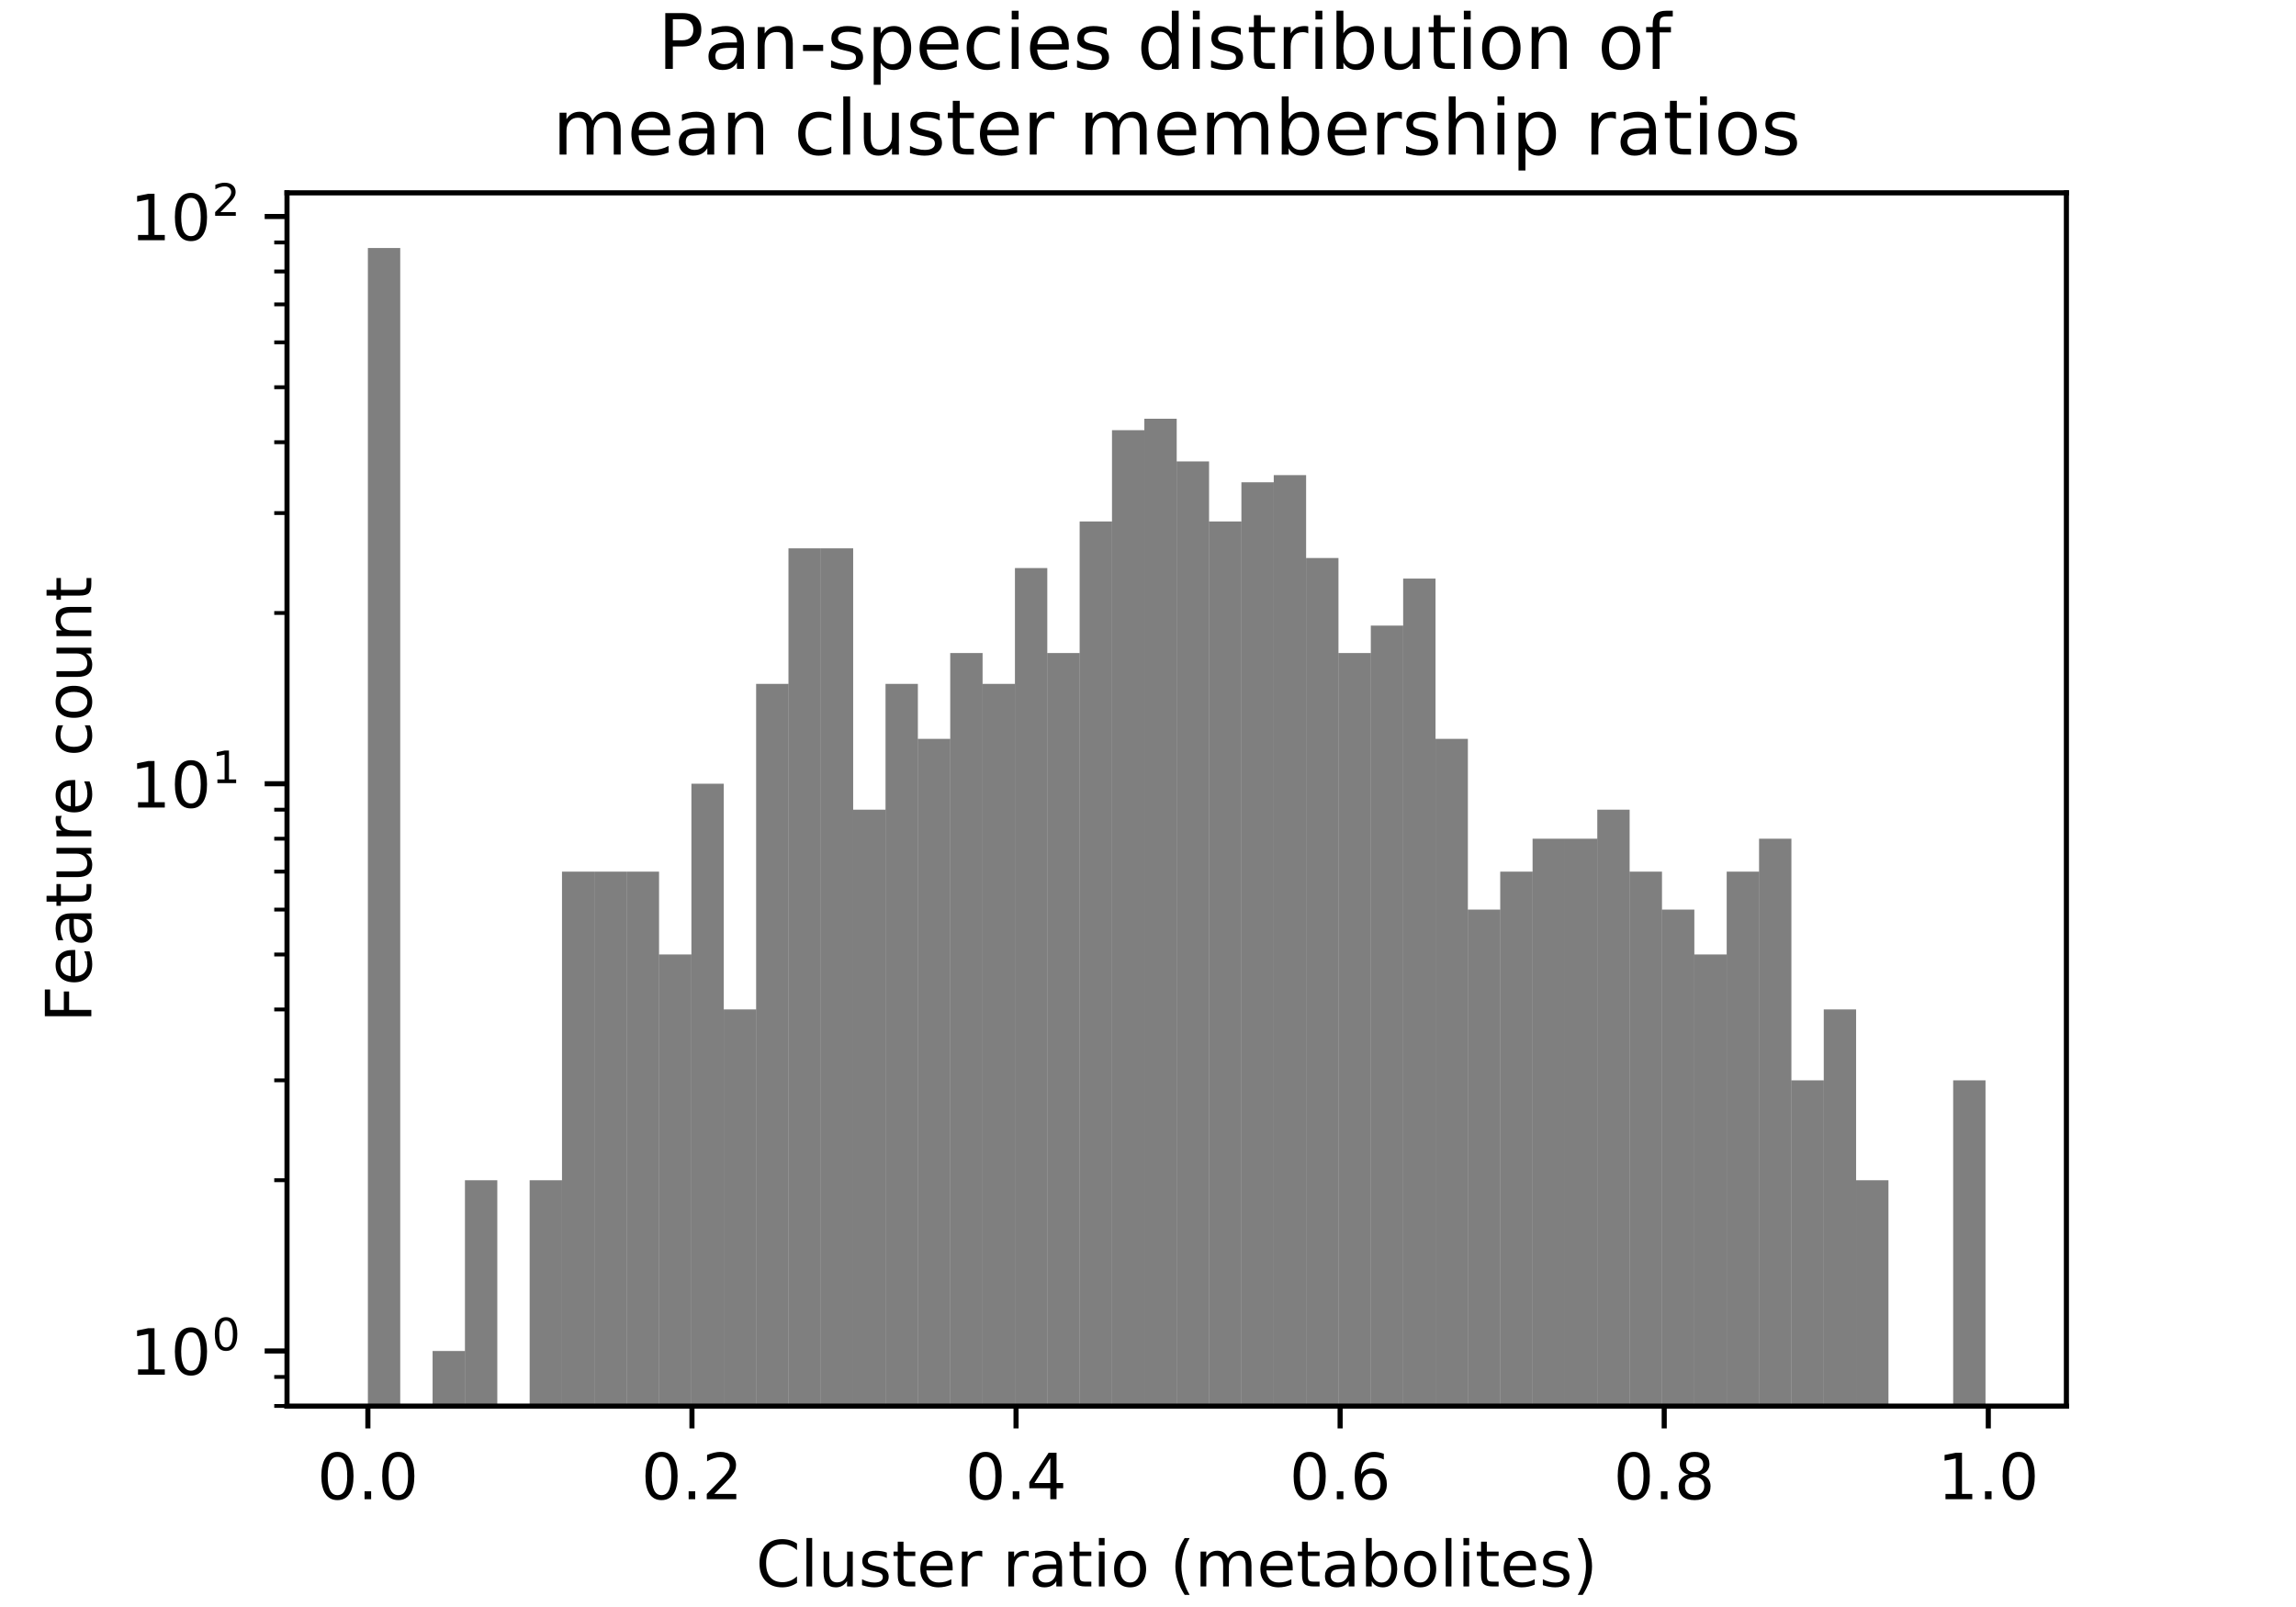 <?xml version="1.0" encoding="utf-8" standalone="no"?>
<!DOCTYPE svg PUBLIC "-//W3C//DTD SVG 1.1//EN"
  "http://www.w3.org/Graphics/SVG/1.1/DTD/svg11.dtd">
<!-- Created with matplotlib (https://matplotlib.org/) -->
<svg height="252pt" version="1.1" viewBox="0 0 360 252" width="360pt" xmlns="http://www.w3.org/2000/svg" xmlns:xlink="http://www.w3.org/1999/xlink">
 <defs>
  <style type="text/css">
*{stroke-linecap:butt;stroke-linejoin:round;}
  </style>
 </defs>
 <g id="figure_1">
  <g id="patch_1">
   <path d="M 0 252 
L 360 252 
L 360 0 
L 0 0 
z
" style="fill:#ffffff;"/>
  </g>
  <g id="axes_1">
   <g id="patch_2">
    <path d="M 45 220.5 
L 324 220.5 
L 324 30.24 
L 45 30.24 
z
" style="fill:#ffffff;"/>
   </g>
   <g id="patch_3">
    <path clip-path="url(#p63461125e0)" d="M 57.682 89162.83 
L 62.755 89162.83 
L 62.755 38.888 
L 57.682 38.888 
z
" style="opacity:0.5;"/>
   </g>
   <g id="patch_4">
    <path clip-path="url(#p63461125e0)" d="M 62.755 89162.83 
L 67.827 89162.83 
L 67.827 89162.83 
L 62.755 89162.83 
z
" style="opacity:0.5;"/>
   </g>
   <g id="patch_5">
    <path clip-path="url(#p63461125e0)" d="M 67.827 89162.83 
L 72.9 89162.83 
L 72.9 211.852 
L 67.827 211.852 
z
" style="opacity:0.5;"/>
   </g>
   <g id="patch_6">
    <path clip-path="url(#p63461125e0)" d="M 72.9 89162.83 
L 77.973 89162.83 
L 77.973 185.075 
L 72.9 185.075 
z
" style="opacity:0.5;"/>
   </g>
   <g id="patch_7">
    <path clip-path="url(#p63461125e0)" d="M 77.973 89162.83 
L 83.045 89162.83 
L 83.045 89162.83 
L 77.973 89162.83 
z
" style="opacity:0.5;"/>
   </g>
   <g id="patch_8">
    <path clip-path="url(#p63461125e0)" d="M 83.045 89162.83 
L 88.118 89162.83 
L 88.118 185.075 
L 83.045 185.075 
z
" style="opacity:0.5;"/>
   </g>
   <g id="patch_9">
    <path clip-path="url(#p63461125e0)" d="M 88.118 89162.83 
L 93.191 89162.83 
L 93.191 136.68 
L 88.118 136.68 
z
" style="opacity:0.5;"/>
   </g>
   <g id="patch_10">
    <path clip-path="url(#p63461125e0)" d="M 93.191 89162.83 
L 98.264 89162.83 
L 98.264 136.68 
L 93.191 136.68 
z
" style="opacity:0.5;"/>
   </g>
   <g id="patch_11">
    <path clip-path="url(#p63461125e0)" d="M 98.264 89162.83 
L 103.336 89162.83 
L 103.336 136.68 
L 98.264 136.68 
z
" style="opacity:0.5;"/>
   </g>
   <g id="patch_12">
    <path clip-path="url(#p63461125e0)" d="M 103.336 89162.83 
L 108.409 89162.83 
L 108.409 149.678 
L 103.336 149.678 
z
" style="opacity:0.5;"/>
   </g>
   <g id="patch_13">
    <path clip-path="url(#p63461125e0)" d="M 108.409 89162.83 
L 113.482 89162.83 
L 113.482 122.901 
L 108.409 122.901 
z
" style="opacity:0.5;"/>
   </g>
   <g id="patch_14">
    <path clip-path="url(#p63461125e0)" d="M 113.482 89162.83 
L 118.555 89162.83 
L 118.555 158.298 
L 113.482 158.298 
z
" style="opacity:0.5;"/>
   </g>
   <g id="patch_15">
    <path clip-path="url(#p63461125e0)" d="M 118.555 89162.83 
L 123.627 89162.83 
L 123.627 107.237 
L 118.555 107.237 
z
" style="opacity:0.5;"/>
   </g>
   <g id="patch_16">
    <path clip-path="url(#p63461125e0)" d="M 123.627 89162.83 
L 128.7 89162.83 
L 128.7 85.989 
L 123.627 85.989 
z
" style="opacity:0.5;"/>
   </g>
   <g id="patch_17">
    <path clip-path="url(#p63461125e0)" d="M 128.7 89162.83 
L 133.773 89162.83 
L 133.773 85.989 
L 128.7 85.989 
z
" style="opacity:0.5;"/>
   </g>
   <g id="patch_18">
    <path clip-path="url(#p63461125e0)" d="M 133.773 89162.83 
L 138.845 89162.83 
L 138.845 126.971 
L 133.773 126.971 
z
" style="opacity:0.5;"/>
   </g>
   <g id="patch_19">
    <path clip-path="url(#p63461125e0)" d="M 138.845 89162.83 
L 143.918 89162.83 
L 143.918 107.237 
L 138.845 107.237 
z
" style="opacity:0.5;"/>
   </g>
   <g id="patch_20">
    <path clip-path="url(#p63461125e0)" d="M 143.918 89162.83 
L 148.991 89162.83 
L 148.991 115.858 
L 143.918 115.858 
z
" style="opacity:0.5;"/>
   </g>
   <g id="patch_21">
    <path clip-path="url(#p63461125e0)" d="M 148.991 89162.83 
L 154.064 89162.83 
L 154.064 102.402 
L 148.991 102.402 
z
" style="opacity:0.5;"/>
   </g>
   <g id="patch_22">
    <path clip-path="url(#p63461125e0)" d="M 154.064 89162.83 
L 159.136 89162.83 
L 159.136 107.237 
L 154.064 107.237 
z
" style="opacity:0.5;"/>
   </g>
   <g id="patch_23">
    <path clip-path="url(#p63461125e0)" d="M 159.136 89162.83 
L 164.209 89162.83 
L 164.209 89.081 
L 159.136 89.081 
z
" style="opacity:0.5;"/>
   </g>
   <g id="patch_24">
    <path clip-path="url(#p63461125e0)" d="M 164.209 89162.83 
L 169.282 89162.83 
L 169.282 102.402 
L 164.209 102.402 
z
" style="opacity:0.5;"/>
   </g>
   <g id="patch_25">
    <path clip-path="url(#p63461125e0)" d="M 169.282 89162.83 
L 174.355 89162.83 
L 174.355 81.77 
L 169.282 81.77 
z
" style="opacity:0.5;"/>
   </g>
   <g id="patch_26">
    <path clip-path="url(#p63461125e0)" d="M 174.355 89162.83 
L 179.427 89162.83 
L 179.427 67.462 
L 174.355 67.462 
z
" style="opacity:0.5;"/>
   </g>
   <g id="patch_27">
    <path clip-path="url(#p63461125e0)" d="M 179.427 89162.83 
L 184.5 89162.83 
L 184.5 65.665 
L 179.427 65.665 
z
" style="opacity:0.5;"/>
   </g>
   <g id="patch_28">
    <path clip-path="url(#p63461125e0)" d="M 184.5 89162.83 
L 189.573 89162.83 
L 189.573 72.359 
L 184.5 72.359 
z
" style="opacity:0.5;"/>
   </g>
   <g id="patch_29">
    <path clip-path="url(#p63461125e0)" d="M 189.573 89162.83 
L 194.645 89162.83 
L 194.645 81.77 
L 189.573 81.77 
z
" style="opacity:0.5;"/>
   </g>
   <g id="patch_30">
    <path clip-path="url(#p63461125e0)" d="M 194.645 89162.83 
L 199.718 89162.83 
L 199.718 75.625 
L 194.645 75.625 
z
" style="opacity:0.5;"/>
   </g>
   <g id="patch_31">
    <path clip-path="url(#p63461125e0)" d="M 199.718 89162.83 
L 204.791 89162.83 
L 204.791 74.505 
L 199.718 74.505 
z
" style="opacity:0.5;"/>
   </g>
   <g id="patch_32">
    <path clip-path="url(#p63461125e0)" d="M 204.791 89162.83 
L 209.864 89162.83 
L 209.864 87.504 
L 204.791 87.504 
z
" style="opacity:0.5;"/>
   </g>
   <g id="patch_33">
    <path clip-path="url(#p63461125e0)" d="M 209.864 89162.83 
L 214.936 89162.83 
L 214.936 102.402 
L 209.864 102.402 
z
" style="opacity:0.5;"/>
   </g>
   <g id="patch_34">
    <path clip-path="url(#p63461125e0)" d="M 214.936 89162.83 
L 220.009 89162.83 
L 220.009 98.105 
L 214.936 98.105 
z
" style="opacity:0.5;"/>
   </g>
   <g id="patch_35">
    <path clip-path="url(#p63461125e0)" d="M 220.009 89162.83 
L 225.082 89162.83 
L 225.082 90.725 
L 220.009 90.725 
z
" style="opacity:0.5;"/>
   </g>
   <g id="patch_36">
    <path clip-path="url(#p63461125e0)" d="M 225.082 89162.83 
L 230.155 89162.83 
L 230.155 115.858 
L 225.082 115.858 
z
" style="opacity:0.5;"/>
   </g>
   <g id="patch_37">
    <path clip-path="url(#p63461125e0)" d="M 230.155 89162.83 
L 235.227 89162.83 
L 235.227 142.635 
L 230.155 142.635 
z
" style="opacity:0.5;"/>
   </g>
   <g id="patch_38">
    <path clip-path="url(#p63461125e0)" d="M 235.227 89162.83 
L 240.3 89162.83 
L 240.3 136.68 
L 235.227 136.68 
z
" style="opacity:0.5;"/>
   </g>
   <g id="patch_39">
    <path clip-path="url(#p63461125e0)" d="M 240.3 89162.83 
L 245.373 89162.83 
L 245.373 131.521 
L 240.3 131.521 
z
" style="opacity:0.5;"/>
   </g>
   <g id="patch_40">
    <path clip-path="url(#p63461125e0)" d="M 245.373 89162.83 
L 250.445 89162.83 
L 250.445 131.521 
L 245.373 131.521 
z
" style="opacity:0.5;"/>
   </g>
   <g id="patch_41">
    <path clip-path="url(#p63461125e0)" d="M 250.445 89162.83 
L 255.518 89162.83 
L 255.518 126.971 
L 250.445 126.971 
z
" style="opacity:0.5;"/>
   </g>
   <g id="patch_42">
    <path clip-path="url(#p63461125e0)" d="M 255.518 89162.83 
L 260.591 89162.83 
L 260.591 136.68 
L 255.518 136.68 
z
" style="opacity:0.5;"/>
   </g>
   <g id="patch_43">
    <path clip-path="url(#p63461125e0)" d="M 260.591 89162.83 
L 265.664 89162.83 
L 265.664 142.635 
L 260.591 142.635 
z
" style="opacity:0.5;"/>
   </g>
   <g id="patch_44">
    <path clip-path="url(#p63461125e0)" d="M 265.664 89162.83 
L 270.736 89162.83 
L 270.736 149.678 
L 265.664 149.678 
z
" style="opacity:0.5;"/>
   </g>
   <g id="patch_45">
    <path clip-path="url(#p63461125e0)" d="M 270.736 89162.83 
L 275.809 89162.83 
L 275.809 136.68 
L 270.736 136.68 
z
" style="opacity:0.5;"/>
   </g>
   <g id="patch_46">
    <path clip-path="url(#p63461125e0)" d="M 275.809 89162.83 
L 280.882 89162.83 
L 280.882 131.521 
L 275.809 131.521 
z
" style="opacity:0.5;"/>
   </g>
   <g id="patch_47">
    <path clip-path="url(#p63461125e0)" d="M 280.882 89162.83 
L 285.955 89162.83 
L 285.955 169.411 
L 280.882 169.411 
z
" style="opacity:0.5;"/>
   </g>
   <g id="patch_48">
    <path clip-path="url(#p63461125e0)" d="M 285.955 89162.83 
L 291.027 89162.83 
L 291.027 158.298 
L 285.955 158.298 
z
" style="opacity:0.5;"/>
   </g>
   <g id="patch_49">
    <path clip-path="url(#p63461125e0)" d="M 291.027 89162.83 
L 296.1 89162.83 
L 296.1 185.075 
L 291.027 185.075 
z
" style="opacity:0.5;"/>
   </g>
   <g id="patch_50">
    <path clip-path="url(#p63461125e0)" d="M 296.1 89162.83 
L 301.173 89162.83 
L 301.173 89162.83 
L 296.1 89162.83 
z
" style="opacity:0.5;"/>
   </g>
   <g id="patch_51">
    <path clip-path="url(#p63461125e0)" d="M 301.173 89162.83 
L 306.245 89162.83 
L 306.245 89162.83 
L 301.173 89162.83 
z
" style="opacity:0.5;"/>
   </g>
   <g id="patch_52">
    <path clip-path="url(#p63461125e0)" d="M 306.245 89162.83 
L 311.318 89162.83 
L 311.318 169.411 
L 306.245 169.411 
z
" style="opacity:0.5;"/>
   </g>
   <g id="matplotlib.axis_1">
    <g id="xtick_1">
     <g id="line2d_1">
      <defs>
       <path d="M 0 0 
L 0 3.5 
" id="m293acd7c27" style="stroke:#000000;stroke-width:0.8;"/>
      </defs>
      <g>
       <use style="stroke:#000000;stroke-width:0.8;" x="57.682" xlink:href="#m293acd7c27" y="220.5"/>
      </g>
     </g>
     <g id="text_1">
      <!-- 0.0 -->
      <defs>
       <path d="M 31.781 66.406 
Q 24.172 66.406 20.328 58.906 
Q 16.5 51.422 16.5 36.375 
Q 16.5 21.391 20.328 13.891 
Q 24.172 6.391 31.781 6.391 
Q 39.453 6.391 43.281 13.891 
Q 47.125 21.391 47.125 36.375 
Q 47.125 51.422 43.281 58.906 
Q 39.453 66.406 31.781 66.406 
z
M 31.781 74.219 
Q 44.047 74.219 50.516 64.516 
Q 56.984 54.828 56.984 36.375 
Q 56.984 17.969 50.516 8.266 
Q 44.047 -1.422 31.781 -1.422 
Q 19.531 -1.422 13.062 8.266 
Q 6.594 17.969 6.594 36.375 
Q 6.594 54.828 13.062 64.516 
Q 19.531 74.219 31.781 74.219 
z
" id="DejaVuSans-48"/>
       <path d="M 10.688 12.406 
L 21 12.406 
L 21 0 
L 10.688 0 
z
" id="DejaVuSans-46"/>
      </defs>
      <g transform="translate(49.73 235.098)scale(0.1 -0.1)">
       <use xlink:href="#DejaVuSans-48"/>
       <use x="63.623" xlink:href="#DejaVuSans-46"/>
       <use x="95.41" xlink:href="#DejaVuSans-48"/>
      </g>
     </g>
    </g>
    <g id="xtick_2">
     <g id="line2d_2">
      <g>
       <use style="stroke:#000000;stroke-width:0.8;" x="108.496" xlink:href="#m293acd7c27" y="220.5"/>
      </g>
     </g>
     <g id="text_2">
      <!-- 0.2 -->
      <defs>
       <path d="M 19.188 8.297 
L 53.609 8.297 
L 53.609 0 
L 7.328 0 
L 7.328 8.297 
Q 12.938 14.109 22.625 23.891 
Q 32.328 33.688 34.812 36.531 
Q 39.547 41.844 41.422 45.531 
Q 43.312 49.219 43.312 52.781 
Q 43.312 58.594 39.234 62.25 
Q 35.156 65.922 28.609 65.922 
Q 23.969 65.922 18.812 64.312 
Q 13.672 62.703 7.812 59.422 
L 7.812 69.391 
Q 13.766 71.781 18.938 73 
Q 24.125 74.219 28.422 74.219 
Q 39.75 74.219 46.484 68.547 
Q 53.219 62.891 53.219 53.422 
Q 53.219 48.922 51.531 44.891 
Q 49.859 40.875 45.406 35.406 
Q 44.188 33.984 37.641 27.219 
Q 31.109 20.453 19.188 8.297 
z
" id="DejaVuSans-50"/>
      </defs>
      <g transform="translate(100.544 235.098)scale(0.1 -0.1)">
       <use xlink:href="#DejaVuSans-48"/>
       <use x="63.623" xlink:href="#DejaVuSans-46"/>
       <use x="95.41" xlink:href="#DejaVuSans-50"/>
      </g>
     </g>
    </g>
    <g id="xtick_3">
     <g id="line2d_3">
      <g>
       <use style="stroke:#000000;stroke-width:0.8;" x="159.31" xlink:href="#m293acd7c27" y="220.5"/>
      </g>
     </g>
     <g id="text_3">
      <!-- 0.4 -->
      <defs>
       <path d="M 37.797 64.312 
L 12.891 25.391 
L 37.797 25.391 
z
M 35.203 72.906 
L 47.609 72.906 
L 47.609 25.391 
L 58.016 25.391 
L 58.016 17.188 
L 47.609 17.188 
L 47.609 0 
L 37.797 0 
L 37.797 17.188 
L 4.891 17.188 
L 4.891 26.703 
z
" id="DejaVuSans-52"/>
      </defs>
      <g transform="translate(151.359 235.098)scale(0.1 -0.1)">
       <use xlink:href="#DejaVuSans-48"/>
       <use x="63.623" xlink:href="#DejaVuSans-46"/>
       <use x="95.41" xlink:href="#DejaVuSans-52"/>
      </g>
     </g>
    </g>
    <g id="xtick_4">
     <g id="line2d_4">
      <g>
       <use style="stroke:#000000;stroke-width:0.8;" x="210.124" xlink:href="#m293acd7c27" y="220.5"/>
      </g>
     </g>
     <g id="text_4">
      <!-- 0.6 -->
      <defs>
       <path d="M 33.016 40.375 
Q 26.375 40.375 22.484 35.828 
Q 18.609 31.297 18.609 23.391 
Q 18.609 15.531 22.484 10.953 
Q 26.375 6.391 33.016 6.391 
Q 39.656 6.391 43.531 10.953 
Q 47.406 15.531 47.406 23.391 
Q 47.406 31.297 43.531 35.828 
Q 39.656 40.375 33.016 40.375 
z
M 52.594 71.297 
L 52.594 62.312 
Q 48.875 64.062 45.094 64.984 
Q 41.312 65.922 37.594 65.922 
Q 27.828 65.922 22.672 59.328 
Q 17.531 52.734 16.797 39.406 
Q 19.672 43.656 24.016 45.922 
Q 28.375 48.188 33.594 48.188 
Q 44.578 48.188 50.953 41.516 
Q 57.328 34.859 57.328 23.391 
Q 57.328 12.156 50.688 5.359 
Q 44.047 -1.422 33.016 -1.422 
Q 20.359 -1.422 13.672 8.266 
Q 6.984 17.969 6.984 36.375 
Q 6.984 53.656 15.188 63.938 
Q 23.391 74.219 37.203 74.219 
Q 40.922 74.219 44.703 73.484 
Q 48.484 72.75 52.594 71.297 
z
" id="DejaVuSans-54"/>
      </defs>
      <g transform="translate(202.173 235.098)scale(0.1 -0.1)">
       <use xlink:href="#DejaVuSans-48"/>
       <use x="63.623" xlink:href="#DejaVuSans-46"/>
       <use x="95.41" xlink:href="#DejaVuSans-54"/>
      </g>
     </g>
    </g>
    <g id="xtick_5">
     <g id="line2d_5">
      <g>
       <use style="stroke:#000000;stroke-width:0.8;" x="260.939" xlink:href="#m293acd7c27" y="220.5"/>
      </g>
     </g>
     <g id="text_5">
      <!-- 0.8 -->
      <defs>
       <path d="M 31.781 34.625 
Q 24.75 34.625 20.719 30.859 
Q 16.703 27.094 16.703 20.516 
Q 16.703 13.922 20.719 10.156 
Q 24.75 6.391 31.781 6.391 
Q 38.812 6.391 42.859 10.172 
Q 46.922 13.969 46.922 20.516 
Q 46.922 27.094 42.891 30.859 
Q 38.875 34.625 31.781 34.625 
z
M 21.922 38.812 
Q 15.578 40.375 12.031 44.719 
Q 8.5 49.078 8.5 55.328 
Q 8.5 64.062 14.719 69.141 
Q 20.953 74.219 31.781 74.219 
Q 42.672 74.219 48.875 69.141 
Q 55.078 64.062 55.078 55.328 
Q 55.078 49.078 51.531 44.719 
Q 48 40.375 41.703 38.812 
Q 48.828 37.156 52.797 32.312 
Q 56.781 27.484 56.781 20.516 
Q 56.781 9.906 50.312 4.234 
Q 43.844 -1.422 31.781 -1.422 
Q 19.734 -1.422 13.25 4.234 
Q 6.781 9.906 6.781 20.516 
Q 6.781 27.484 10.781 32.312 
Q 14.797 37.156 21.922 38.812 
z
M 18.312 54.391 
Q 18.312 48.734 21.844 45.562 
Q 25.391 42.391 31.781 42.391 
Q 38.141 42.391 41.719 45.562 
Q 45.312 48.734 45.312 54.391 
Q 45.312 60.062 41.719 63.234 
Q 38.141 66.406 31.781 66.406 
Q 25.391 66.406 21.844 63.234 
Q 18.312 60.062 18.312 54.391 
z
" id="DejaVuSans-56"/>
      </defs>
      <g transform="translate(252.987 235.098)scale(0.1 -0.1)">
       <use xlink:href="#DejaVuSans-48"/>
       <use x="63.623" xlink:href="#DejaVuSans-46"/>
       <use x="95.41" xlink:href="#DejaVuSans-56"/>
      </g>
     </g>
    </g>
    <g id="xtick_6">
     <g id="line2d_6">
      <g>
       <use style="stroke:#000000;stroke-width:0.8;" x="311.753" xlink:href="#m293acd7c27" y="220.5"/>
      </g>
     </g>
     <g id="text_6">
      <!-- 1.0 -->
      <defs>
       <path d="M 12.406 8.297 
L 28.516 8.297 
L 28.516 63.922 
L 10.984 60.406 
L 10.984 69.391 
L 28.422 72.906 
L 38.281 72.906 
L 38.281 8.297 
L 54.391 8.297 
L 54.391 0 
L 12.406 0 
z
" id="DejaVuSans-49"/>
      </defs>
      <g transform="translate(303.801 235.098)scale(0.1 -0.1)">
       <use xlink:href="#DejaVuSans-49"/>
       <use x="63.623" xlink:href="#DejaVuSans-46"/>
       <use x="95.41" xlink:href="#DejaVuSans-48"/>
      </g>
     </g>
    </g>
    <g id="text_7">
     <!-- Cluster ratio (metabolites) -->
     <defs>
      <path d="M 64.406 67.281 
L 64.406 56.891 
Q 59.422 61.531 53.781 63.812 
Q 48.141 66.109 41.797 66.109 
Q 29.297 66.109 22.656 58.469 
Q 16.016 50.828 16.016 36.375 
Q 16.016 21.969 22.656 14.328 
Q 29.297 6.688 41.797 6.688 
Q 48.141 6.688 53.781 8.984 
Q 59.422 11.281 64.406 15.922 
L 64.406 5.609 
Q 59.234 2.094 53.438 0.328 
Q 47.656 -1.422 41.219 -1.422 
Q 24.656 -1.422 15.125 8.703 
Q 5.609 18.844 5.609 36.375 
Q 5.609 53.953 15.125 64.078 
Q 24.656 74.219 41.219 74.219 
Q 47.75 74.219 53.531 72.484 
Q 59.328 70.75 64.406 67.281 
z
" id="DejaVuSans-67"/>
      <path d="M 9.422 75.984 
L 18.406 75.984 
L 18.406 0 
L 9.422 0 
z
" id="DejaVuSans-108"/>
      <path d="M 8.5 21.578 
L 8.5 54.688 
L 17.484 54.688 
L 17.484 21.922 
Q 17.484 14.156 20.5 10.266 
Q 23.531 6.391 29.594 6.391 
Q 36.859 6.391 41.078 11.031 
Q 45.312 15.672 45.312 23.688 
L 45.312 54.688 
L 54.297 54.688 
L 54.297 0 
L 45.312 0 
L 45.312 8.406 
Q 42.047 3.422 37.719 1 
Q 33.406 -1.422 27.688 -1.422 
Q 18.266 -1.422 13.375 4.438 
Q 8.5 10.297 8.5 21.578 
z
M 31.109 56 
z
" id="DejaVuSans-117"/>
      <path d="M 44.281 53.078 
L 44.281 44.578 
Q 40.484 46.531 36.375 47.5 
Q 32.281 48.484 27.875 48.484 
Q 21.188 48.484 17.844 46.438 
Q 14.5 44.391 14.5 40.281 
Q 14.5 37.156 16.891 35.375 
Q 19.281 33.594 26.516 31.984 
L 29.594 31.297 
Q 39.156 29.25 43.188 25.516 
Q 47.219 21.781 47.219 15.094 
Q 47.219 7.469 41.188 3.016 
Q 35.156 -1.422 24.609 -1.422 
Q 20.219 -1.422 15.453 -0.562 
Q 10.688 0.297 5.422 2 
L 5.422 11.281 
Q 10.406 8.688 15.234 7.391 
Q 20.062 6.109 24.812 6.109 
Q 31.156 6.109 34.562 8.281 
Q 37.984 10.453 37.984 14.406 
Q 37.984 18.062 35.516 20.016 
Q 33.062 21.969 24.703 23.781 
L 21.578 24.516 
Q 13.234 26.266 9.516 29.906 
Q 5.812 33.547 5.812 39.891 
Q 5.812 47.609 11.281 51.797 
Q 16.75 56 26.812 56 
Q 31.781 56 36.172 55.266 
Q 40.578 54.547 44.281 53.078 
z
" id="DejaVuSans-115"/>
      <path d="M 18.312 70.219 
L 18.312 54.688 
L 36.812 54.688 
L 36.812 47.703 
L 18.312 47.703 
L 18.312 18.016 
Q 18.312 11.328 20.141 9.422 
Q 21.969 7.516 27.594 7.516 
L 36.812 7.516 
L 36.812 0 
L 27.594 0 
Q 17.188 0 13.234 3.875 
Q 9.281 7.766 9.281 18.016 
L 9.281 47.703 
L 2.688 47.703 
L 2.688 54.688 
L 9.281 54.688 
L 9.281 70.219 
z
" id="DejaVuSans-116"/>
      <path d="M 56.203 29.594 
L 56.203 25.203 
L 14.891 25.203 
Q 15.484 15.922 20.484 11.062 
Q 25.484 6.203 34.422 6.203 
Q 39.594 6.203 44.453 7.469 
Q 49.312 8.734 54.109 11.281 
L 54.109 2.781 
Q 49.266 0.734 44.188 -0.344 
Q 39.109 -1.422 33.891 -1.422 
Q 20.797 -1.422 13.156 6.188 
Q 5.516 13.812 5.516 26.812 
Q 5.516 40.234 12.766 48.109 
Q 20.016 56 32.328 56 
Q 43.359 56 49.781 48.891 
Q 56.203 41.797 56.203 29.594 
z
M 47.219 32.234 
Q 47.125 39.594 43.094 43.984 
Q 39.062 48.391 32.422 48.391 
Q 24.906 48.391 20.391 44.141 
Q 15.875 39.891 15.188 32.172 
z
" id="DejaVuSans-101"/>
      <path d="M 41.109 46.297 
Q 39.594 47.172 37.812 47.578 
Q 36.031 48 33.891 48 
Q 26.266 48 22.188 43.047 
Q 18.109 38.094 18.109 28.812 
L 18.109 0 
L 9.078 0 
L 9.078 54.688 
L 18.109 54.688 
L 18.109 46.188 
Q 20.953 51.172 25.484 53.578 
Q 30.031 56 36.531 56 
Q 37.453 56 38.578 55.875 
Q 39.703 55.766 41.062 55.516 
z
" id="DejaVuSans-114"/>
      <path id="DejaVuSans-32"/>
      <path d="M 34.281 27.484 
Q 23.391 27.484 19.188 25 
Q 14.984 22.516 14.984 16.5 
Q 14.984 11.719 18.141 8.906 
Q 21.297 6.109 26.703 6.109 
Q 34.188 6.109 38.703 11.406 
Q 43.219 16.703 43.219 25.484 
L 43.219 27.484 
z
M 52.203 31.203 
L 52.203 0 
L 43.219 0 
L 43.219 8.297 
Q 40.141 3.328 35.547 0.953 
Q 30.953 -1.422 24.312 -1.422 
Q 15.922 -1.422 10.953 3.297 
Q 6 8.016 6 15.922 
Q 6 25.141 12.172 29.828 
Q 18.359 34.516 30.609 34.516 
L 43.219 34.516 
L 43.219 35.406 
Q 43.219 41.609 39.141 45 
Q 35.062 48.391 27.688 48.391 
Q 23 48.391 18.547 47.266 
Q 14.109 46.141 10.016 43.891 
L 10.016 52.203 
Q 14.938 54.109 19.578 55.047 
Q 24.219 56 28.609 56 
Q 40.484 56 46.344 49.844 
Q 52.203 43.703 52.203 31.203 
z
" id="DejaVuSans-97"/>
      <path d="M 9.422 54.688 
L 18.406 54.688 
L 18.406 0 
L 9.422 0 
z
M 9.422 75.984 
L 18.406 75.984 
L 18.406 64.594 
L 9.422 64.594 
z
" id="DejaVuSans-105"/>
      <path d="M 30.609 48.391 
Q 23.391 48.391 19.188 42.75 
Q 14.984 37.109 14.984 27.297 
Q 14.984 17.484 19.156 11.844 
Q 23.344 6.203 30.609 6.203 
Q 37.797 6.203 41.984 11.859 
Q 46.188 17.531 46.188 27.297 
Q 46.188 37.016 41.984 42.703 
Q 37.797 48.391 30.609 48.391 
z
M 30.609 56 
Q 42.328 56 49.016 48.375 
Q 55.719 40.766 55.719 27.297 
Q 55.719 13.875 49.016 6.219 
Q 42.328 -1.422 30.609 -1.422 
Q 18.844 -1.422 12.172 6.219 
Q 5.516 13.875 5.516 27.297 
Q 5.516 40.766 12.172 48.375 
Q 18.844 56 30.609 56 
z
" id="DejaVuSans-111"/>
      <path d="M 31 75.875 
Q 24.469 64.656 21.281 53.656 
Q 18.109 42.672 18.109 31.391 
Q 18.109 20.125 21.312 9.062 
Q 24.516 -2 31 -13.188 
L 23.188 -13.188 
Q 15.875 -1.703 12.234 9.375 
Q 8.594 20.453 8.594 31.391 
Q 8.594 42.281 12.203 53.312 
Q 15.828 64.359 23.188 75.875 
z
" id="DejaVuSans-40"/>
      <path d="M 52 44.188 
Q 55.375 50.25 60.062 53.125 
Q 64.75 56 71.094 56 
Q 79.641 56 84.281 50.016 
Q 88.922 44.047 88.922 33.016 
L 88.922 0 
L 79.891 0 
L 79.891 32.719 
Q 79.891 40.578 77.094 44.375 
Q 74.312 48.188 68.609 48.188 
Q 61.625 48.188 57.562 43.547 
Q 53.516 38.922 53.516 30.906 
L 53.516 0 
L 44.484 0 
L 44.484 32.719 
Q 44.484 40.625 41.703 44.406 
Q 38.922 48.188 33.109 48.188 
Q 26.219 48.188 22.156 43.531 
Q 18.109 38.875 18.109 30.906 
L 18.109 0 
L 9.078 0 
L 9.078 54.688 
L 18.109 54.688 
L 18.109 46.188 
Q 21.188 51.219 25.484 53.609 
Q 29.781 56 35.688 56 
Q 41.656 56 45.828 52.969 
Q 50 49.953 52 44.188 
z
" id="DejaVuSans-109"/>
      <path d="M 48.688 27.297 
Q 48.688 37.203 44.609 42.844 
Q 40.531 48.484 33.406 48.484 
Q 26.266 48.484 22.188 42.844 
Q 18.109 37.203 18.109 27.297 
Q 18.109 17.391 22.188 11.75 
Q 26.266 6.109 33.406 6.109 
Q 40.531 6.109 44.609 11.75 
Q 48.688 17.391 48.688 27.297 
z
M 18.109 46.391 
Q 20.953 51.266 25.266 53.625 
Q 29.594 56 35.594 56 
Q 45.562 56 51.781 48.094 
Q 58.016 40.188 58.016 27.297 
Q 58.016 14.406 51.781 6.484 
Q 45.562 -1.422 35.594 -1.422 
Q 29.594 -1.422 25.266 0.953 
Q 20.953 3.328 18.109 8.203 
L 18.109 0 
L 9.078 0 
L 9.078 75.984 
L 18.109 75.984 
z
" id="DejaVuSans-98"/>
      <path d="M 8.016 75.875 
L 15.828 75.875 
Q 23.141 64.359 26.781 53.312 
Q 30.422 42.281 30.422 31.391 
Q 30.422 20.453 26.781 9.375 
Q 23.141 -1.703 15.828 -13.188 
L 8.016 -13.188 
Q 14.5 -2 17.703 9.062 
Q 20.906 20.125 20.906 31.391 
Q 20.906 42.672 17.703 53.656 
Q 14.5 64.656 8.016 75.875 
z
" id="DejaVuSans-41"/>
     </defs>
     <g transform="translate(118.522 248.777)scale(0.1 -0.1)">
      <use xlink:href="#DejaVuSans-67"/>
      <use x="69.824" xlink:href="#DejaVuSans-108"/>
      <use x="97.607" xlink:href="#DejaVuSans-117"/>
      <use x="160.986" xlink:href="#DejaVuSans-115"/>
      <use x="213.086" xlink:href="#DejaVuSans-116"/>
      <use x="252.295" xlink:href="#DejaVuSans-101"/>
      <use x="313.818" xlink:href="#DejaVuSans-114"/>
      <use x="354.932" xlink:href="#DejaVuSans-32"/>
      <use x="386.719" xlink:href="#DejaVuSans-114"/>
      <use x="427.832" xlink:href="#DejaVuSans-97"/>
      <use x="489.111" xlink:href="#DejaVuSans-116"/>
      <use x="528.32" xlink:href="#DejaVuSans-105"/>
      <use x="556.104" xlink:href="#DejaVuSans-111"/>
      <use x="617.285" xlink:href="#DejaVuSans-32"/>
      <use x="649.072" xlink:href="#DejaVuSans-40"/>
      <use x="688.086" xlink:href="#DejaVuSans-109"/>
      <use x="785.498" xlink:href="#DejaVuSans-101"/>
      <use x="847.021" xlink:href="#DejaVuSans-116"/>
      <use x="886.23" xlink:href="#DejaVuSans-97"/>
      <use x="947.51" xlink:href="#DejaVuSans-98"/>
      <use x="1010.986" xlink:href="#DejaVuSans-111"/>
      <use x="1072.168" xlink:href="#DejaVuSans-108"/>
      <use x="1099.951" xlink:href="#DejaVuSans-105"/>
      <use x="1127.734" xlink:href="#DejaVuSans-116"/>
      <use x="1166.943" xlink:href="#DejaVuSans-101"/>
      <use x="1228.467" xlink:href="#DejaVuSans-115"/>
      <use x="1280.566" xlink:href="#DejaVuSans-41"/>
     </g>
    </g>
   </g>
   <g id="matplotlib.axis_2">
    <g id="ytick_1">
     <g id="line2d_7">
      <defs>
       <path d="M 0 0 
L -3.5 0 
" id="mab5d854759" style="stroke:#000000;stroke-width:0.8;"/>
      </defs>
      <g>
       <use style="stroke:#000000;stroke-width:0.8;" x="45" xlink:href="#mab5d854759" y="211.852"/>
      </g>
     </g>
     <g id="text_8">
      <!-- $\mathdefault{10^{0}}$ -->
      <g transform="translate(20.4 215.651)scale(0.1 -0.1)">
       <use transform="translate(0 0.766)" xlink:href="#DejaVuSans-49"/>
       <use transform="translate(63.623 0.766)" xlink:href="#DejaVuSans-48"/>
       <use transform="translate(128.203 39.047)scale(0.7)" xlink:href="#DejaVuSans-48"/>
      </g>
     </g>
    </g>
    <g id="ytick_2">
     <g id="line2d_8">
      <g>
       <use style="stroke:#000000;stroke-width:0.8;" x="45" xlink:href="#mab5d854759" y="122.901"/>
      </g>
     </g>
     <g id="text_9">
      <!-- $\mathdefault{10^{1}}$ -->
      <g transform="translate(20.4 126.7)scale(0.1 -0.1)">
       <use transform="translate(0 0.684)" xlink:href="#DejaVuSans-49"/>
       <use transform="translate(63.623 0.684)" xlink:href="#DejaVuSans-48"/>
       <use transform="translate(128.203 38.966)scale(0.7)" xlink:href="#DejaVuSans-49"/>
      </g>
     </g>
    </g>
    <g id="ytick_3">
     <g id="line2d_9">
      <g>
       <use style="stroke:#000000;stroke-width:0.8;" x="45" xlink:href="#mab5d854759" y="33.95"/>
      </g>
     </g>
     <g id="text_10">
      <!-- $\mathdefault{10^{2}}$ -->
      <g transform="translate(20.4 37.749)scale(0.1 -0.1)">
       <use transform="translate(0 0.766)" xlink:href="#DejaVuSans-49"/>
       <use transform="translate(63.623 0.766)" xlink:href="#DejaVuSans-48"/>
       <use transform="translate(128.203 39.047)scale(0.7)" xlink:href="#DejaVuSans-50"/>
      </g>
     </g>
    </g>
    <g id="ytick_4">
     <g id="line2d_10">
      <defs>
       <path d="M 0 0 
L -2 0 
" id="mf17f5f0d0a" style="stroke:#000000;stroke-width:0.6;"/>
      </defs>
      <g>
       <use style="stroke:#000000;stroke-width:0.6;" x="45" xlink:href="#mf17f5f0d0a" y="220.472"/>
      </g>
     </g>
    </g>
    <g id="ytick_5">
     <g id="line2d_11">
      <g>
       <use style="stroke:#000000;stroke-width:0.6;" x="45" xlink:href="#mf17f5f0d0a" y="215.922"/>
      </g>
     </g>
    </g>
    <g id="ytick_6">
     <g id="line2d_12">
      <g>
       <use style="stroke:#000000;stroke-width:0.6;" x="45" xlink:href="#mf17f5f0d0a" y="185.075"/>
      </g>
     </g>
    </g>
    <g id="ytick_7">
     <g id="line2d_13">
      <g>
       <use style="stroke:#000000;stroke-width:0.6;" x="45" xlink:href="#mf17f5f0d0a" y="169.411"/>
      </g>
     </g>
    </g>
    <g id="ytick_8">
     <g id="line2d_14">
      <g>
       <use style="stroke:#000000;stroke-width:0.6;" x="45" xlink:href="#mf17f5f0d0a" y="158.298"/>
      </g>
     </g>
    </g>
    <g id="ytick_9">
     <g id="line2d_15">
      <g>
       <use style="stroke:#000000;stroke-width:0.6;" x="45" xlink:href="#mf17f5f0d0a" y="149.678"/>
      </g>
     </g>
    </g>
    <g id="ytick_10">
     <g id="line2d_16">
      <g>
       <use style="stroke:#000000;stroke-width:0.6;" x="45" xlink:href="#mf17f5f0d0a" y="142.635"/>
      </g>
     </g>
    </g>
    <g id="ytick_11">
     <g id="line2d_17">
      <g>
       <use style="stroke:#000000;stroke-width:0.6;" x="45" xlink:href="#mf17f5f0d0a" y="136.68"/>
      </g>
     </g>
    </g>
    <g id="ytick_12">
     <g id="line2d_18">
      <g>
       <use style="stroke:#000000;stroke-width:0.6;" x="45" xlink:href="#mf17f5f0d0a" y="131.521"/>
      </g>
     </g>
    </g>
    <g id="ytick_13">
     <g id="line2d_19">
      <g>
       <use style="stroke:#000000;stroke-width:0.6;" x="45" xlink:href="#mf17f5f0d0a" y="126.971"/>
      </g>
     </g>
    </g>
    <g id="ytick_14">
     <g id="line2d_20">
      <g>
       <use style="stroke:#000000;stroke-width:0.6;" x="45" xlink:href="#mf17f5f0d0a" y="96.124"/>
      </g>
     </g>
    </g>
    <g id="ytick_15">
     <g id="line2d_21">
      <g>
       <use style="stroke:#000000;stroke-width:0.6;" x="45" xlink:href="#mf17f5f0d0a" y="80.46"/>
      </g>
     </g>
    </g>
    <g id="ytick_16">
     <g id="line2d_22">
      <g>
       <use style="stroke:#000000;stroke-width:0.6;" x="45" xlink:href="#mf17f5f0d0a" y="69.347"/>
      </g>
     </g>
    </g>
    <g id="ytick_17">
     <g id="line2d_23">
      <g>
       <use style="stroke:#000000;stroke-width:0.6;" x="45" xlink:href="#mf17f5f0d0a" y="60.727"/>
      </g>
     </g>
    </g>
    <g id="ytick_18">
     <g id="line2d_24">
      <g>
       <use style="stroke:#000000;stroke-width:0.6;" x="45" xlink:href="#mf17f5f0d0a" y="53.684"/>
      </g>
     </g>
    </g>
    <g id="ytick_19">
     <g id="line2d_25">
      <g>
       <use style="stroke:#000000;stroke-width:0.6;" x="45" xlink:href="#mf17f5f0d0a" y="47.729"/>
      </g>
     </g>
    </g>
    <g id="ytick_20">
     <g id="line2d_26">
      <g>
       <use style="stroke:#000000;stroke-width:0.6;" x="45" xlink:href="#mf17f5f0d0a" y="42.57"/>
      </g>
     </g>
    </g>
    <g id="ytick_21">
     <g id="line2d_27">
      <g>
       <use style="stroke:#000000;stroke-width:0.6;" x="45" xlink:href="#mf17f5f0d0a" y="38.02"/>
      </g>
     </g>
    </g>
    <g id="text_11">
     <!-- Feature count -->
     <defs>
      <path d="M 9.812 72.906 
L 51.703 72.906 
L 51.703 64.594 
L 19.672 64.594 
L 19.672 43.109 
L 48.578 43.109 
L 48.578 34.812 
L 19.672 34.812 
L 19.672 0 
L 9.812 0 
z
" id="DejaVuSans-70"/>
      <path d="M 48.781 52.594 
L 48.781 44.188 
Q 44.969 46.297 41.141 47.344 
Q 37.312 48.391 33.406 48.391 
Q 24.656 48.391 19.812 42.844 
Q 14.984 37.312 14.984 27.297 
Q 14.984 17.281 19.812 11.734 
Q 24.656 6.203 33.406 6.203 
Q 37.312 6.203 41.141 7.25 
Q 44.969 8.297 48.781 10.406 
L 48.781 2.094 
Q 45.016 0.344 40.984 -0.531 
Q 36.969 -1.422 32.422 -1.422 
Q 20.062 -1.422 12.781 6.344 
Q 5.516 14.109 5.516 27.297 
Q 5.516 40.672 12.859 48.328 
Q 20.219 56 33.016 56 
Q 37.156 56 41.109 55.141 
Q 45.062 54.297 48.781 52.594 
z
" id="DejaVuSans-99"/>
      <path d="M 54.891 33.016 
L 54.891 0 
L 45.906 0 
L 45.906 32.719 
Q 45.906 40.484 42.875 44.328 
Q 39.844 48.188 33.797 48.188 
Q 26.516 48.188 22.312 43.547 
Q 18.109 38.922 18.109 30.906 
L 18.109 0 
L 9.078 0 
L 9.078 54.688 
L 18.109 54.688 
L 18.109 46.188 
Q 21.344 51.125 25.703 53.562 
Q 30.078 56 35.797 56 
Q 45.219 56 50.047 50.172 
Q 54.891 44.344 54.891 33.016 
z
" id="DejaVuSans-110"/>
     </defs>
     <g transform="translate(14.32 160.337)rotate(-90)scale(0.1 -0.1)">
      <use xlink:href="#DejaVuSans-70"/>
      <use x="57.441" xlink:href="#DejaVuSans-101"/>
      <use x="118.965" xlink:href="#DejaVuSans-97"/>
      <use x="180.244" xlink:href="#DejaVuSans-116"/>
      <use x="219.453" xlink:href="#DejaVuSans-117"/>
      <use x="282.832" xlink:href="#DejaVuSans-114"/>
      <use x="323.914" xlink:href="#DejaVuSans-101"/>
      <use x="385.438" xlink:href="#DejaVuSans-32"/>
      <use x="417.225" xlink:href="#DejaVuSans-99"/>
      <use x="472.205" xlink:href="#DejaVuSans-111"/>
      <use x="533.387" xlink:href="#DejaVuSans-117"/>
      <use x="596.766" xlink:href="#DejaVuSans-110"/>
      <use x="660.145" xlink:href="#DejaVuSans-116"/>
     </g>
    </g>
   </g>
   <g id="patch_53">
    <path d="M 45 220.5 
L 45 30.24 
" style="fill:none;stroke:#000000;stroke-linecap:square;stroke-linejoin:miter;stroke-width:0.8;"/>
   </g>
   <g id="patch_54">
    <path d="M 324 220.5 
L 324 30.24 
" style="fill:none;stroke:#000000;stroke-linecap:square;stroke-linejoin:miter;stroke-width:0.8;"/>
   </g>
   <g id="patch_55">
    <path d="M 45 220.5 
L 324 220.5 
" style="fill:none;stroke:#000000;stroke-linecap:square;stroke-linejoin:miter;stroke-width:0.8;"/>
   </g>
   <g id="patch_56">
    <path d="M 45 30.24 
L 324 30.24 
" style="fill:none;stroke:#000000;stroke-linecap:square;stroke-linejoin:miter;stroke-width:0.8;"/>
   </g>
   <g id="text_12">
    <!-- Pan-species distribution of  -->
    <defs>
     <path d="M 19.672 64.797 
L 19.672 37.406 
L 32.078 37.406 
Q 38.969 37.406 42.719 40.969 
Q 46.484 44.531 46.484 51.125 
Q 46.484 57.672 42.719 61.234 
Q 38.969 64.797 32.078 64.797 
z
M 9.812 72.906 
L 32.078 72.906 
Q 44.344 72.906 50.609 67.359 
Q 56.891 61.812 56.891 51.125 
Q 56.891 40.328 50.609 34.812 
Q 44.344 29.297 32.078 29.297 
L 19.672 29.297 
L 19.672 0 
L 9.812 0 
z
" id="DejaVuSans-80"/>
     <path d="M 4.891 31.391 
L 31.203 31.391 
L 31.203 23.391 
L 4.891 23.391 
z
" id="DejaVuSans-45"/>
     <path d="M 18.109 8.203 
L 18.109 -20.797 
L 9.078 -20.797 
L 9.078 54.688 
L 18.109 54.688 
L 18.109 46.391 
Q 20.953 51.266 25.266 53.625 
Q 29.594 56 35.594 56 
Q 45.562 56 51.781 48.094 
Q 58.016 40.188 58.016 27.297 
Q 58.016 14.406 51.781 6.484 
Q 45.562 -1.422 35.594 -1.422 
Q 29.594 -1.422 25.266 0.953 
Q 20.953 3.328 18.109 8.203 
z
M 48.688 27.297 
Q 48.688 37.203 44.609 42.844 
Q 40.531 48.484 33.406 48.484 
Q 26.266 48.484 22.188 42.844 
Q 18.109 37.203 18.109 27.297 
Q 18.109 17.391 22.188 11.75 
Q 26.266 6.109 33.406 6.109 
Q 40.531 6.109 44.609 11.75 
Q 48.688 17.391 48.688 27.297 
z
" id="DejaVuSans-112"/>
     <path d="M 45.406 46.391 
L 45.406 75.984 
L 54.391 75.984 
L 54.391 0 
L 45.406 0 
L 45.406 8.203 
Q 42.578 3.328 38.25 0.953 
Q 33.938 -1.422 27.875 -1.422 
Q 17.969 -1.422 11.734 6.484 
Q 5.516 14.406 5.516 27.297 
Q 5.516 40.188 11.734 48.094 
Q 17.969 56 27.875 56 
Q 33.938 56 38.25 53.625 
Q 42.578 51.266 45.406 46.391 
z
M 14.797 27.297 
Q 14.797 17.391 18.875 11.75 
Q 22.953 6.109 30.078 6.109 
Q 37.203 6.109 41.297 11.75 
Q 45.406 17.391 45.406 27.297 
Q 45.406 37.203 41.297 42.844 
Q 37.203 48.484 30.078 48.484 
Q 22.953 48.484 18.875 42.844 
Q 14.797 37.203 14.797 27.297 
z
" id="DejaVuSans-100"/>
     <path d="M 37.109 75.984 
L 37.109 68.5 
L 28.516 68.5 
Q 23.688 68.5 21.797 66.547 
Q 19.922 64.594 19.922 59.516 
L 19.922 54.688 
L 34.719 54.688 
L 34.719 47.703 
L 19.922 47.703 
L 19.922 0 
L 10.891 0 
L 10.891 47.703 
L 2.297 47.703 
L 2.297 54.688 
L 10.891 54.688 
L 10.891 58.5 
Q 10.891 67.625 15.141 71.797 
Q 19.391 75.984 28.609 75.984 
z
" id="DejaVuSans-102"/>
    </defs>
    <g transform="translate(103.136 10.803)scale(0.12 -0.12)">
     <use xlink:href="#DejaVuSans-80"/>
     <use x="60.24" xlink:href="#DejaVuSans-97"/>
     <use x="121.52" xlink:href="#DejaVuSans-110"/>
     <use x="184.898" xlink:href="#DejaVuSans-45"/>
     <use x="220.982" xlink:href="#DejaVuSans-115"/>
     <use x="273.082" xlink:href="#DejaVuSans-112"/>
     <use x="336.559" xlink:href="#DejaVuSans-101"/>
     <use x="398.082" xlink:href="#DejaVuSans-99"/>
     <use x="453.062" xlink:href="#DejaVuSans-105"/>
     <use x="480.846" xlink:href="#DejaVuSans-101"/>
     <use x="542.369" xlink:href="#DejaVuSans-115"/>
     <use x="594.469" xlink:href="#DejaVuSans-32"/>
     <use x="626.256" xlink:href="#DejaVuSans-100"/>
     <use x="689.732" xlink:href="#DejaVuSans-105"/>
     <use x="717.516" xlink:href="#DejaVuSans-115"/>
     <use x="769.615" xlink:href="#DejaVuSans-116"/>
     <use x="808.824" xlink:href="#DejaVuSans-114"/>
     <use x="849.938" xlink:href="#DejaVuSans-105"/>
     <use x="877.721" xlink:href="#DejaVuSans-98"/>
     <use x="941.197" xlink:href="#DejaVuSans-117"/>
     <use x="1004.576" xlink:href="#DejaVuSans-116"/>
     <use x="1043.785" xlink:href="#DejaVuSans-105"/>
     <use x="1071.568" xlink:href="#DejaVuSans-111"/>
     <use x="1132.75" xlink:href="#DejaVuSans-110"/>
     <use x="1196.129" xlink:href="#DejaVuSans-32"/>
     <use x="1227.916" xlink:href="#DejaVuSans-111"/>
     <use x="1289.098" xlink:href="#DejaVuSans-102"/>
     <use x="1324.303" xlink:href="#DejaVuSans-32"/>
    </g>
    <!-- mean cluster membership ratios -->
    <defs>
     <path d="M 54.891 33.016 
L 54.891 0 
L 45.906 0 
L 45.906 32.719 
Q 45.906 40.484 42.875 44.328 
Q 39.844 48.188 33.797 48.188 
Q 26.516 48.188 22.312 43.547 
Q 18.109 38.922 18.109 30.906 
L 18.109 0 
L 9.078 0 
L 9.078 75.984 
L 18.109 75.984 
L 18.109 46.188 
Q 21.344 51.125 25.703 53.562 
Q 30.078 56 35.797 56 
Q 45.219 56 50.047 50.172 
Q 54.891 44.344 54.891 33.016 
z
" id="DejaVuSans-104"/>
    </defs>
    <g transform="translate(86.647 24.24)scale(0.12 -0.12)">
     <use xlink:href="#DejaVuSans-109"/>
     <use x="97.412" xlink:href="#DejaVuSans-101"/>
     <use x="158.936" xlink:href="#DejaVuSans-97"/>
     <use x="220.215" xlink:href="#DejaVuSans-110"/>
     <use x="283.594" xlink:href="#DejaVuSans-32"/>
     <use x="315.381" xlink:href="#DejaVuSans-99"/>
     <use x="370.361" xlink:href="#DejaVuSans-108"/>
     <use x="398.145" xlink:href="#DejaVuSans-117"/>
     <use x="461.523" xlink:href="#DejaVuSans-115"/>
     <use x="513.623" xlink:href="#DejaVuSans-116"/>
     <use x="552.832" xlink:href="#DejaVuSans-101"/>
     <use x="614.355" xlink:href="#DejaVuSans-114"/>
     <use x="655.469" xlink:href="#DejaVuSans-32"/>
     <use x="687.256" xlink:href="#DejaVuSans-109"/>
     <use x="784.668" xlink:href="#DejaVuSans-101"/>
     <use x="846.191" xlink:href="#DejaVuSans-109"/>
     <use x="943.604" xlink:href="#DejaVuSans-98"/>
     <use x="1007.08" xlink:href="#DejaVuSans-101"/>
     <use x="1068.604" xlink:href="#DejaVuSans-114"/>
     <use x="1109.717" xlink:href="#DejaVuSans-115"/>
     <use x="1161.816" xlink:href="#DejaVuSans-104"/>
     <use x="1225.195" xlink:href="#DejaVuSans-105"/>
     <use x="1252.979" xlink:href="#DejaVuSans-112"/>
     <use x="1316.455" xlink:href="#DejaVuSans-32"/>
     <use x="1348.242" xlink:href="#DejaVuSans-114"/>
     <use x="1389.355" xlink:href="#DejaVuSans-97"/>
     <use x="1450.635" xlink:href="#DejaVuSans-116"/>
     <use x="1489.844" xlink:href="#DejaVuSans-105"/>
     <use x="1517.627" xlink:href="#DejaVuSans-111"/>
     <use x="1578.809" xlink:href="#DejaVuSans-115"/>
    </g>
   </g>
  </g>
 </g>
 <defs>
  <clipPath id="p63461125e0">
   <rect height="190.26" width="279" x="45" y="30.24"/>
  </clipPath>
 </defs>
</svg>
